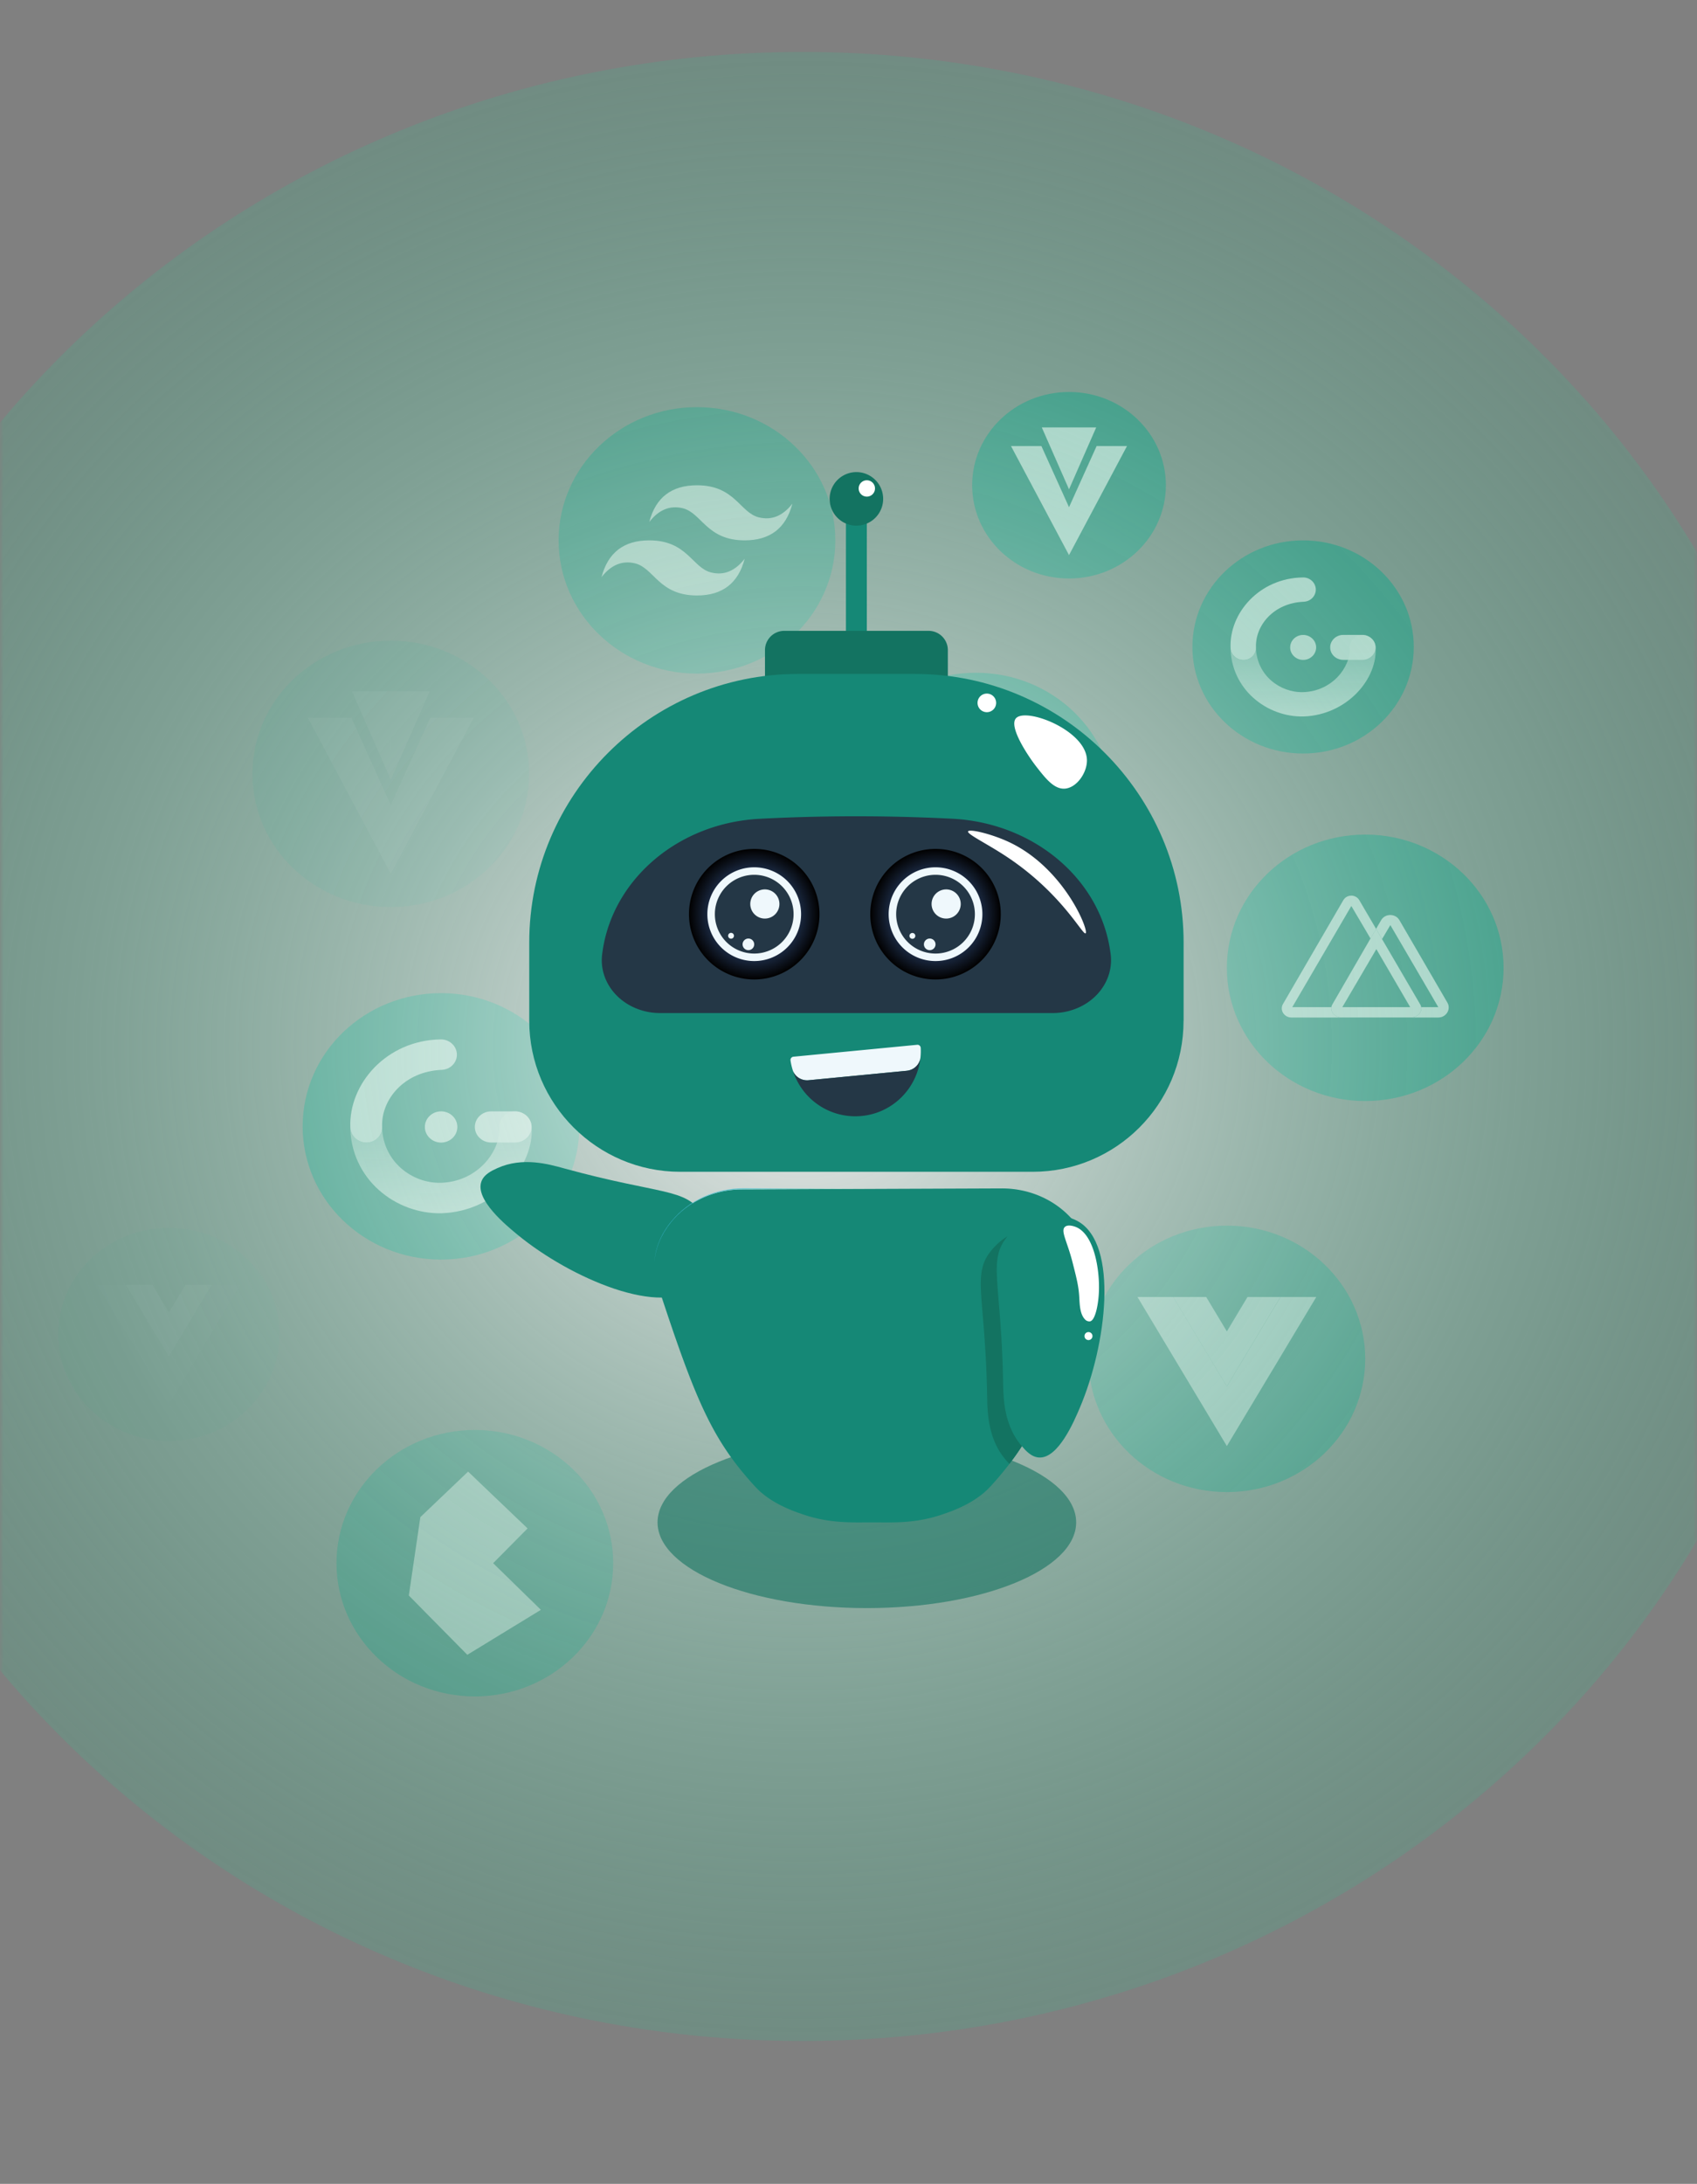 <svg width="234" height="301" fill="#7ca2a2" xmlns="http://www.w3.org/2000/svg"><rect width="100%" height="100%" fill="#808080" stroke="none"/><mask id="a" maskUnits="userSpaceOnUse" x="0" y="0" width="234" height="301"><path fill="#C4C4C4" d="M0 0h234v301H0z"/></mask><g mask="url(#a)"><g opacity=".9"><path opacity=".9" d="M60.81 173.608c10.537 0 19.079-8.221 19.079-18.362 0-10.141-8.542-18.362-19.078-18.362-10.537 0-19.079 8.221-19.079 18.362 0 10.141 8.542 18.362 19.078 18.362z" fill="#158876"/><g opacity=".9"><path opacity=".9" d="M65.477 155.324c0-1.186 1.008-2.147 2.253-2.147h3.287c1.245 0 2.284.961 2.284 2.147 0 1.185-1.039 2.146-2.284 2.146H67.73c-1.245 0-2.253-.961-2.253-2.146zM58.585 155.328c0-1.19 1.003-2.151 2.239-2.151s2.24.961 2.24 2.151-1.004 2.151-2.24 2.151c-1.236 0-2.24-.966-2.24-2.151z" fill="#fff"/><path opacity=".9" fill-rule="evenodd" clip-rule="evenodd" d="M63.001 145.276c.05 1.16-.886 2.134-2.091 2.181-5.2.207-8.37 4.125-8.218 7.841.049 1.159-.87 2.133-2.074 2.181-1.205.047-2.262-.888-2.31-2.048-.252-6.06 5.01-12.051 12.423-12.168 1.2-.043 2.216.858 2.27 2.013z" fill="#fff"/><path opacity=".9" fill-rule="evenodd" clip-rule="evenodd" d="M48.298 155.212c.03 7.323 6.278 12.159 12.602 12.008 7.461-.254 12.849-6.487 12.401-12.047-.103-1.155-1.169-2.052-2.374-1.996-1.204.056-2.131 1.039-2.073 2.194.17 3.379-3.072 7.517-8.061 7.651-3.964.095-7.927-2.897-8.102-7.552-.045 1.078-.932 1.961-2.074 2.005-1.204.047-2.261-.888-2.31-2.048-.005-.064-.005-.138-.01-.215z" fill="url(#paint0_linear)"/></g></g><g opacity=".8"><path opacity=".8" d="M96.106 92.84c10.536 0 19.078-8.22 19.078-18.362 0-10.14-8.542-18.362-19.078-18.362-10.537 0-19.079 8.221-19.079 18.362 0 10.142 8.542 18.363 19.079 18.363z" fill="#158876"/><path opacity=".8" fill-rule="evenodd" clip-rule="evenodd" d="M89.527 71.948c.877-3.375 3.072-5.064 6.579-5.064 5.262 0 5.92 3.797 8.554 4.43 1.755.423 3.291-.21 4.603-1.9-.877 3.375-3.072 5.064-6.578 5.064-5.263 0-5.921-3.797-8.554-4.43-1.756-.423-3.292.21-4.604 1.9zm-6.58 7.595c.879-3.375 3.073-5.065 6.58-5.065 5.262 0 5.92 3.798 8.554 4.431 1.755.423 3.291-.21 4.604-1.9-.878 3.375-3.073 5.064-6.58 5.064-5.262 0-5.92-3.797-8.553-4.43-1.756-.419-3.292.215-4.604 1.9z" fill="#fff"/></g><g opacity=".9"><path opacity=".9" d="M134.567 129.449c10.537 0 19.078-8.222 19.078-18.363s-8.541-18.362-19.078-18.362c-10.537 0-19.078 8.221-19.078 18.362 0 10.141 8.541 18.363 19.078 18.363z" fill="#158876"/><g opacity=".9"><path opacity=".9" d="M123.017 119.336c0 1.582 1.335 2.867 2.978 2.867h17.139c1.644 0 2.979-1.285 2.979-2.867v-16.495c0-1.582-1.335-2.867-2.979-2.867h-17.139c-1.643 0-2.978 1.285-2.978 2.867v16.495z" stroke="#fff" stroke-miterlimit="10"/><path opacity=".9" d="M132.596 109.806v-3.146h2.88c.273 0 .538.021.793.064s.479.121.676.237c.197.112.354.272.47.47.117.203.175.457.175.772 0 .564-.175.974-.528 1.224-.354.25-.802.375-1.353.375h-3.113v.004zm-3.076-5.448v13.457h6.776c.627 0 1.236-.074 1.831-.224a4.941 4.941 0 001.586-.699 3.49 3.49 0 001.106-1.215c.273-.496.412-1.082.412-1.763 0-.841-.211-1.56-.636-2.16-.425-.599-1.066-1.013-1.93-1.254.627-.289 1.102-.659 1.42-1.112.318-.453.479-1.017.479-1.698 0-.63-.108-1.155-.323-1.582a2.595 2.595 0 00-.909-1.026 4.038 4.038 0 00-1.411-.556 9.104 9.104 0 00-1.822-.168h-6.579zm3.076 11.159v-3.694h3.35c.668 0 1.201.147 1.608.444.403.298.609.789.609 1.479 0 .353-.062.642-.188.866a1.484 1.484 0 01-.501.539 2.23 2.23 0 01-.726.284c-.273.056-.56.087-.86.087h-3.292v-.005z" fill="#fff"/></g></g><g opacity=".4"><path opacity=".4" d="M53.887 125.022c10.537 0 19.078-8.221 19.078-18.362 0-10.142-8.541-18.363-19.078-18.363-10.537 0-19.079 8.221-19.079 18.363 0 10.141 8.542 18.362 19.079 18.362z" fill="#158876"/><g opacity=".4" fill="#fff"><path opacity=".4" d="M53.887 95.276H48.53l5.356 12.19M53.887 95.276h5.36l-5.36 12.19M53.887 110.983v9.427l-11.43-21.479h5.988M53.887 110.983v9.427l11.429-21.479h-5.983"/></g></g><g opacity=".9"><path opacity=".9" d="M188.251 151.755c10.537 0 19.078-8.221 19.078-18.362 0-10.142-8.541-18.363-19.078-18.363-10.537 0-19.078 8.221-19.078 18.363 0 10.141 8.541 18.362 19.078 18.362z" fill="#158876"/><g opacity=".9" fill="#fff"><path opacity=".9" d="M199.586 138.199l-6.628-11.388c-.547-.927-1.957-.927-2.504 0l-.707 1.215.824 1.41 1.146-1.931 6.611 11.31h-2.356c.121.72-.524 1.427-1.447 1.427h3.812c1.083-.004 1.773-1.142 1.249-2.043z"/><path opacity=".9" d="M183.584 138.815h-5.392l8.142-13.944 2.647 4.487.77-1.327-2.315-3.957c-.493-.841-1.724-.837-2.212.004l-8.313 14.302c-.488.836.157 1.862 1.169 1.862h6.955c-.927-.005-1.576-.707-1.451-1.427z"/><path opacity=".9" d="M195.967 138.815a1.178 1.178 0 00-.138-.384l-5.258-8.995-.824-1.41-.77 1.328-5.254 9.077a1.218 1.218 0 00-.139.38c-.12.72.524 1.426 1.447 1.426h9.49c.923 0 1.567-.702 1.446-1.422zm-10.873 0l4.693-8 4.667 8h-9.36z"/></g></g><g opacity=".8"><path opacity=".8" d="M169.173 205.652c10.536 0 19.078-8.221 19.078-18.362 0-10.142-8.542-18.363-19.078-18.363-10.537 0-19.079 8.221-19.079 18.363 0 10.141 8.542 18.362 19.079 18.362z" fill="#158876"/><g opacity=".8"><path opacity=".8" d="M176.571 178.764l-7.399 12.327-7.394-12.327h-4.93l12.324 20.547 12.33-20.547h-4.931z" fill="#fff"/><path opacity=".8" d="M172.021 178.764l-2.849 4.745-2.848-4.745h-4.55l7.394 12.327 7.394-12.327h-4.541z" fill="#fff"/></g></g><g opacity=".7"><path opacity=".7" d="M65.477 233.816c10.537 0 19.079-8.221 19.079-18.363 0-10.141-8.542-18.362-19.079-18.362S46.4 205.312 46.4 215.453c0 10.142 8.541 18.363 19.078 18.363z" fill="#158876"/><path opacity=".7" d="M57.962 209.104l6.584-6.276 8.2 7.832-4.747 4.793 6.583 6.427-10.144 6.199-8.066-8.173 1.59-10.802z" fill="#fff"/></g><g opacity=".9"><path opacity=".9" d="M179.684 103.858c8.429 0 15.262-6.577 15.262-14.69s-6.833-14.69-15.262-14.69c-8.43 0-15.263 6.577-15.263 14.69s6.833 14.69 15.263 14.69z" fill="#158876"/><g opacity=".9"><path opacity=".9" d="M183.419 89.228c0-.948.806-1.72 1.804-1.72h2.629c.995 0 1.828.768 1.828 1.72 0 .949-.833 1.72-1.828 1.72h-2.629c-.998 0-1.804-.767-1.804-1.72zM177.901 89.233c0-.949.802-1.72 1.792-1.72.989 0 1.791.771 1.791 1.72 0 .948-.802 1.72-1.791 1.72-.99 0-1.792-.772-1.792-1.72z" fill="#fff"/><path opacity=".9" fill-rule="evenodd" clip-rule="evenodd" d="M181.435 81.194c.041.927-.707 1.707-1.67 1.746-4.161.168-6.696 3.297-6.575 6.276.041.926-.694 1.706-1.657 1.745-.963.039-1.809-.711-1.849-1.638-.202-4.849 4.008-9.642 9.937-9.733.959-.043 1.774.677 1.814 1.604z" fill="#fff"/><path opacity=".9" fill-rule="evenodd" clip-rule="evenodd" d="M169.674 89.142c.023 5.858 5.025 9.729 10.081 9.608 5.97-.207 10.278-5.19 9.92-9.638-.085-.922-.936-1.642-1.899-1.595-.963.043-1.706.832-1.661 1.759.134 2.702-2.459 6.017-6.449 6.12-3.171.074-6.342-2.318-6.481-6.038-.036.862-.743 1.569-1.657 1.603-.963.039-1.809-.711-1.849-1.638 0-.06-.005-.12-.005-.18z" fill="url(#paint1_linear)"/></g></g><g opacity=".25"><path opacity=".25" d="M23.285 198.609c8.43 0 15.263-6.577 15.263-14.69s-6.833-14.69-15.263-14.69-15.263 6.577-15.263 14.69 6.834 14.69 15.263 14.69z" fill="#158876"/><g opacity=".25"><path opacity=".25" d="M29.201 177.095l-5.916 9.863-5.916-9.863h-3.945l9.861 16.44 9.862-16.44h-3.946z" fill="#fff"/><path opacity=".8" d="M25.565 177.095l-2.28 3.798-2.28-3.798h-3.64l5.916 9.863 5.916-9.863h-3.632z" fill="#fff"/></g></g><g opacity=".9"><path opacity=".9" d="M147.407 79.733c7.376 0 13.355-5.755 13.355-12.854 0-7.099-5.979-12.853-13.355-12.853s-13.355 5.754-13.355 12.853 5.979 12.854 13.355 12.854z" fill="#158876"/><g opacity=".9" fill="#fff"><path opacity=".9" d="M147.407 58.914h-3.753l3.753 8.53M147.407 58.914h3.749l-3.749 8.53M147.407 69.905v6.604l-8.003-15.035h4.192M147.407 69.91v6.599l7.999-15.035h-4.192"/></g></g><path opacity=".81" d="M110.663 281.306c78.471 0 142.084-61.37 142.084-137.074 0-75.704-63.613-137.074-142.084-137.074-78.47 0-142.083 61.37-142.083 137.074 0 75.704 63.613 137.074 142.083 137.074z" fill="url(#paint2_radial)"/></g><path d="M119.527 70.023h-2.879v18.91h2.879v-18.91z" fill="#158876"/><path d="M121.779 68.76a3.69 3.69 0 11-7.38 0 3.69 3.69 0 017.38 0z" fill="#137361"/><path d="M120.653 67.322c0 .624-.502 1.126-1.126 1.126a1.124 1.124 0 01-1.126-1.126c0-.623.503-1.126 1.126-1.126.624 0 1.126.503 1.126 1.126zM129.966 90.628c-.093.011-.152-.526-.6-1.36 0 0-.21-.39-.452-.721-.775-1.064-3.394-1.04-3.6-1.04-4.084.034-6.71-.223-6.71-.2 0 .02 1.917-.019 3.32-.046 3.958-.082 6.316-.292 7.329.768.421.44.631 1.013.631 1.013.289.779.191 1.57.082 1.586z" fill="#fff"/><path opacity=".59" d="M119.531 221.641c15.94 0 28.862-5.289 28.862-11.814s-12.922-11.814-28.862-11.814c-15.94 0-28.862 5.289-28.862 11.814s12.922 11.814 28.862 11.814z" fill="#137361"/><path d="M77.729 161.023c13.54 3.709 16.736 2.669 19.151 6.3.277.417 1.692 2.545 1.407 5.28-.226 2.178-1.438 3.858-2.201 4.598-4.637 4.489-17.398-1.001-24.709-7.01-1.593-1.309-5.868-4.824-5.007-7.317.355-1.021 1.45-1.532 2.237-1.882 3.476-1.563 7.08-.53 9.122.031z" fill="#158876"/><path d="M128.041 99.375h-19.899a2.656 2.656 0 01-2.658-2.657v-7.111a2.656 2.656 0 012.658-2.658h19.899a2.656 2.656 0 012.658 2.658v7.11a2.661 2.661 0 01-2.658 2.658z" fill="#137361"/><path d="M163.2 140.706c0 11.487-9.313 20.8-20.8 20.8H93.779c-11.44 0-20.8-9.36-20.8-20.8v-10.805c0-20.356 16.654-37.01 37.009-37.01h16.21c20.356 0 37.01 16.654 37.01 37.01v10.805h-.008z" fill="#158876"/><path d="M126.922 145.755c-.102.979-.916 1.731-1.894 1.828l-13.525 1.305c-.978.094-1.921-.487-2.205-1.43a8.831 8.831 0 01-.293-1.293.468.468 0 01.09-.347.458.458 0 01.312-.172l17.063-1.644a.443.443 0 01.335.109.44.44 0 01.152.316c.023.448.011.892-.035 1.328z" fill="#EFF8FC"/><path d="M126.922 145.759c-.433 4.193-3.764 7.642-8.121 8.055a9.017 9.017 0 01-9.449-6.192c.339.842 1.227 1.356 2.151 1.262l13.529-1.301c.978-.097 1.788-.849 1.89-1.824zM149.009 138.738a8.692 8.692 0 01-3.85.889H91.016a8.69 8.69 0 01-3.85-.889c-2.899-1.434-4.535-4.329-4.126-7.298l.031-.214c1.387-10.057 10.498-17.792 21.665-18.372a255.26 255.26 0 0114.854-.343c4.052.023 7.968.144 11.74.335 11.21.576 20.387 8.28 21.778 18.376.011.074.019.144.031.218.409 2.969-1.231 5.864-4.13 7.298z" fill="#243746"/><path d="M149.877 104.729c.051 1.722-1.356 3.784-2.969 3.963-1.512.164-2.716-1.379-3.962-2.969-1.228-1.571-3.909-5.6-2.841-6.737 1.411-1.508 9.656 1.679 9.772 5.743zM136.076 98.16a1.282 1.282 0 100-2.564 1.282 1.282 0 000 2.564zM149.694 128.638c-.413.293-3.281-5.556-10.984-10.625-2.708-1.781-5.381-3.051-5.221-3.422.159-.374 3.171.324 5.583 1.442 7.677 3.565 11.113 12.263 10.622 12.605z" fill="#fff"/><path d="M150.427 174.384c0 .125 0 .242-.004.358a8.462 8.462 0 01-.436 2.373c-3.721 11.375-5.954 17.371-9.083 22.223a35.314 35.314 0 01-1.719 2.431 44.466 44.466 0 01-2.645 3.141c-2.163 2.349-5.428 3.413-6.484 3.783-3.854 1.36-7.256 1.115-9.519 1.134h-.394c-2.268-.023-5.666.226-9.519-1.134-1.052-.366-4.329-1.43-6.484-3.783-5.942-6.469-8.23-11.842-13.447-27.791a8.25 8.25 0 01-.433-2.225 8.096 8.096 0 01-.004-.923c.113-1.905.885-3.776 2.26-5.482 2.35-2.927 5.982-4.532 9.738-4.548l18.092-.074 17.764-.07c3.834-.016 7.552 1.594 9.991 4.559 1.177 1.438 1.929 2.989 2.205 4.586.039.226.07.46.094.686.011.242.027.499.027.756z" fill="#158876"/><path d="M120.338 163.856l-18.092.074c-3.756.015-7.384 1.621-9.737 4.547-1.372 1.707-2.144 3.577-2.26 5.482.093-1.956.896-3.873 2.33-5.619 2.431-2.965 6.152-4.574 9.99-4.559l17.769.075z" fill="url(#paint3_linear)"/><path d="M138.32 190.512c-.265-14.036-2.162-16.81.639-20.149.324-.382 1.964-2.342 4.665-2.841 2.154-.397 4.107.292 5.03.815 5.615 3.183 3.951 16.977.249 25.682-.806 1.897-2.969 6.99-5.607 6.869-1.079-.05-1.878-.958-2.435-1.613-2.474-2.895-2.502-6.647-2.541-8.763z" fill="#158876"/><path d="M140.9 199.334a35.647 35.647 0 01-1.718 2.431c-.195-.199-.367-.401-.523-.584-2.474-2.896-2.501-6.644-2.54-8.764-.265-14.035-2.167-16.806.639-20.145a8.717 8.717 0 012.178-1.882c-2.767 3.328-.881 6.125-.616 20.118.039 2.116.07 5.868 2.541 8.767a.25.25 0 01.039.059z" fill="#137361"/><path d="M148.822 178.826c-.078-1.508-.363-2.618-.928-4.836-.74-2.902-1.667-4.317-1.063-4.878.393-.366 1.165-.117 1.34-.062 2.653.845 3.476 5.821 3.359 8.938-.07 1.906-.534 4.041-1.235 4.135a.797.797 0 01-.581-.172c-.779-.69-.83-1.979-.892-3.125zM150.641 184.149a.549.549 0 11-1.1 0 .549.549 0 011.1 0z" fill="#fff"/><path d="M104 135a9 9 0 009-9 9 9 0 00-9-9 9 9 0 00-9 9 9 9 0 009 9z" fill="url(#paint4_radial)"/><path d="M104 132.461a6.46 6.46 0 006.461-6.461 6.46 6.46 0 00-6.461-6.461A6.46 6.46 0 0097.539 126a6.46 6.46 0 006.461 6.461z" fill="#EFF8FC"/><path d="M104 131.427a5.427 5.427 0 100-10.854 5.427 5.427 0 100 10.854z" fill="#243746"/><path d="M107.476 124.595a2.01 2.01 0 11-4.02 0 2.01 2.01 0 014.02 0zM103.196 130.96a.8.8 0 100-1.601.8.8 0 000 1.601zM101.207 128.958a.403.403 0 11-.805-.001.403.403 0 01.805.001z" fill="#EFF8FC"/><path d="M129 135a9 9 0 009-9 9 9 0 00-9-9 9 9 0 00-9 9 9 9 0 009 9z" fill="url(#paint5_radial)"/><path d="M129 132.461a6.46 6.46 0 006.461-6.461 6.46 6.46 0 00-6.461-6.461 6.46 6.46 0 00-6.461 6.461 6.46 6.46 0 006.461 6.461z" fill="#EFF8FC"/><path d="M129 131.427a5.427 5.427 0 005.427-5.427 5.427 5.427 0 10-10.854 0 5.427 5.427 0 005.427 5.427z" fill="#243746"/><path d="M132.476 124.595a2.01 2.01 0 11-4.02 0 2.01 2.01 0 014.02 0zM128.2 130.96a.8.8 0 100-1.6.8.8 0 000 1.6zM126.211 128.958a.403.403 0 11-.803-.001.403.403 0 01.803.001z" fill="#EFF8FC"/><defs><radialGradient id="paint2_radial" cx="0" cy="0" r="1" gradientUnits="userSpaceOnUse" gradientTransform="matrix(142.083 0 0 137.074 110.664 144.234)"><stop offset=".04" stop-color="#fff"/><stop offset="1" stop-color="#41B38A" stop-opacity=".3"/></radialGradient><radialGradient id="paint4_radial" cx="0" cy="0" r="1" gradientUnits="userSpaceOnUse" gradientTransform="translate(103.999 125.999) scale(8.908)"><stop offset=".13" stop-color="#4974B9"/><stop offset="1" stop-color="#020203"/></radialGradient><radialGradient id="paint5_radial" cx="0" cy="0" r="1" gradientUnits="userSpaceOnUse" gradientTransform="translate(129 125.999) scale(8.908)"><stop offset=".13" stop-color="#4974B9"/><stop offset="1" stop-color="#020203"/></radialGradient><linearGradient id="paint0_linear" x1="60.814" y1="167.227" x2="60.814" y2="153.18" gradientUnits="userSpaceOnUse"><stop stop-color="#fff" stop-opacity=".95"/><stop offset="1" stop-color="#fff" stop-opacity=".5"/></linearGradient><linearGradient id="paint1_linear" x1="179.686" y1="98.753" x2="179.686" y2="87.515" gradientUnits="userSpaceOnUse"><stop stop-color="#fff" stop-opacity=".95"/><stop offset="1" stop-color="#fff" stop-opacity=".5"/></linearGradient><linearGradient id="paint3_linear" x1="98.626" y1="175.244" x2="126.669" y2="142.497" gradientUnits="userSpaceOnUse"><stop offset=".04" stop-color="#44BFE2"/><stop offset="1" stop-color="#DCE38C"/></linearGradient></defs></svg>